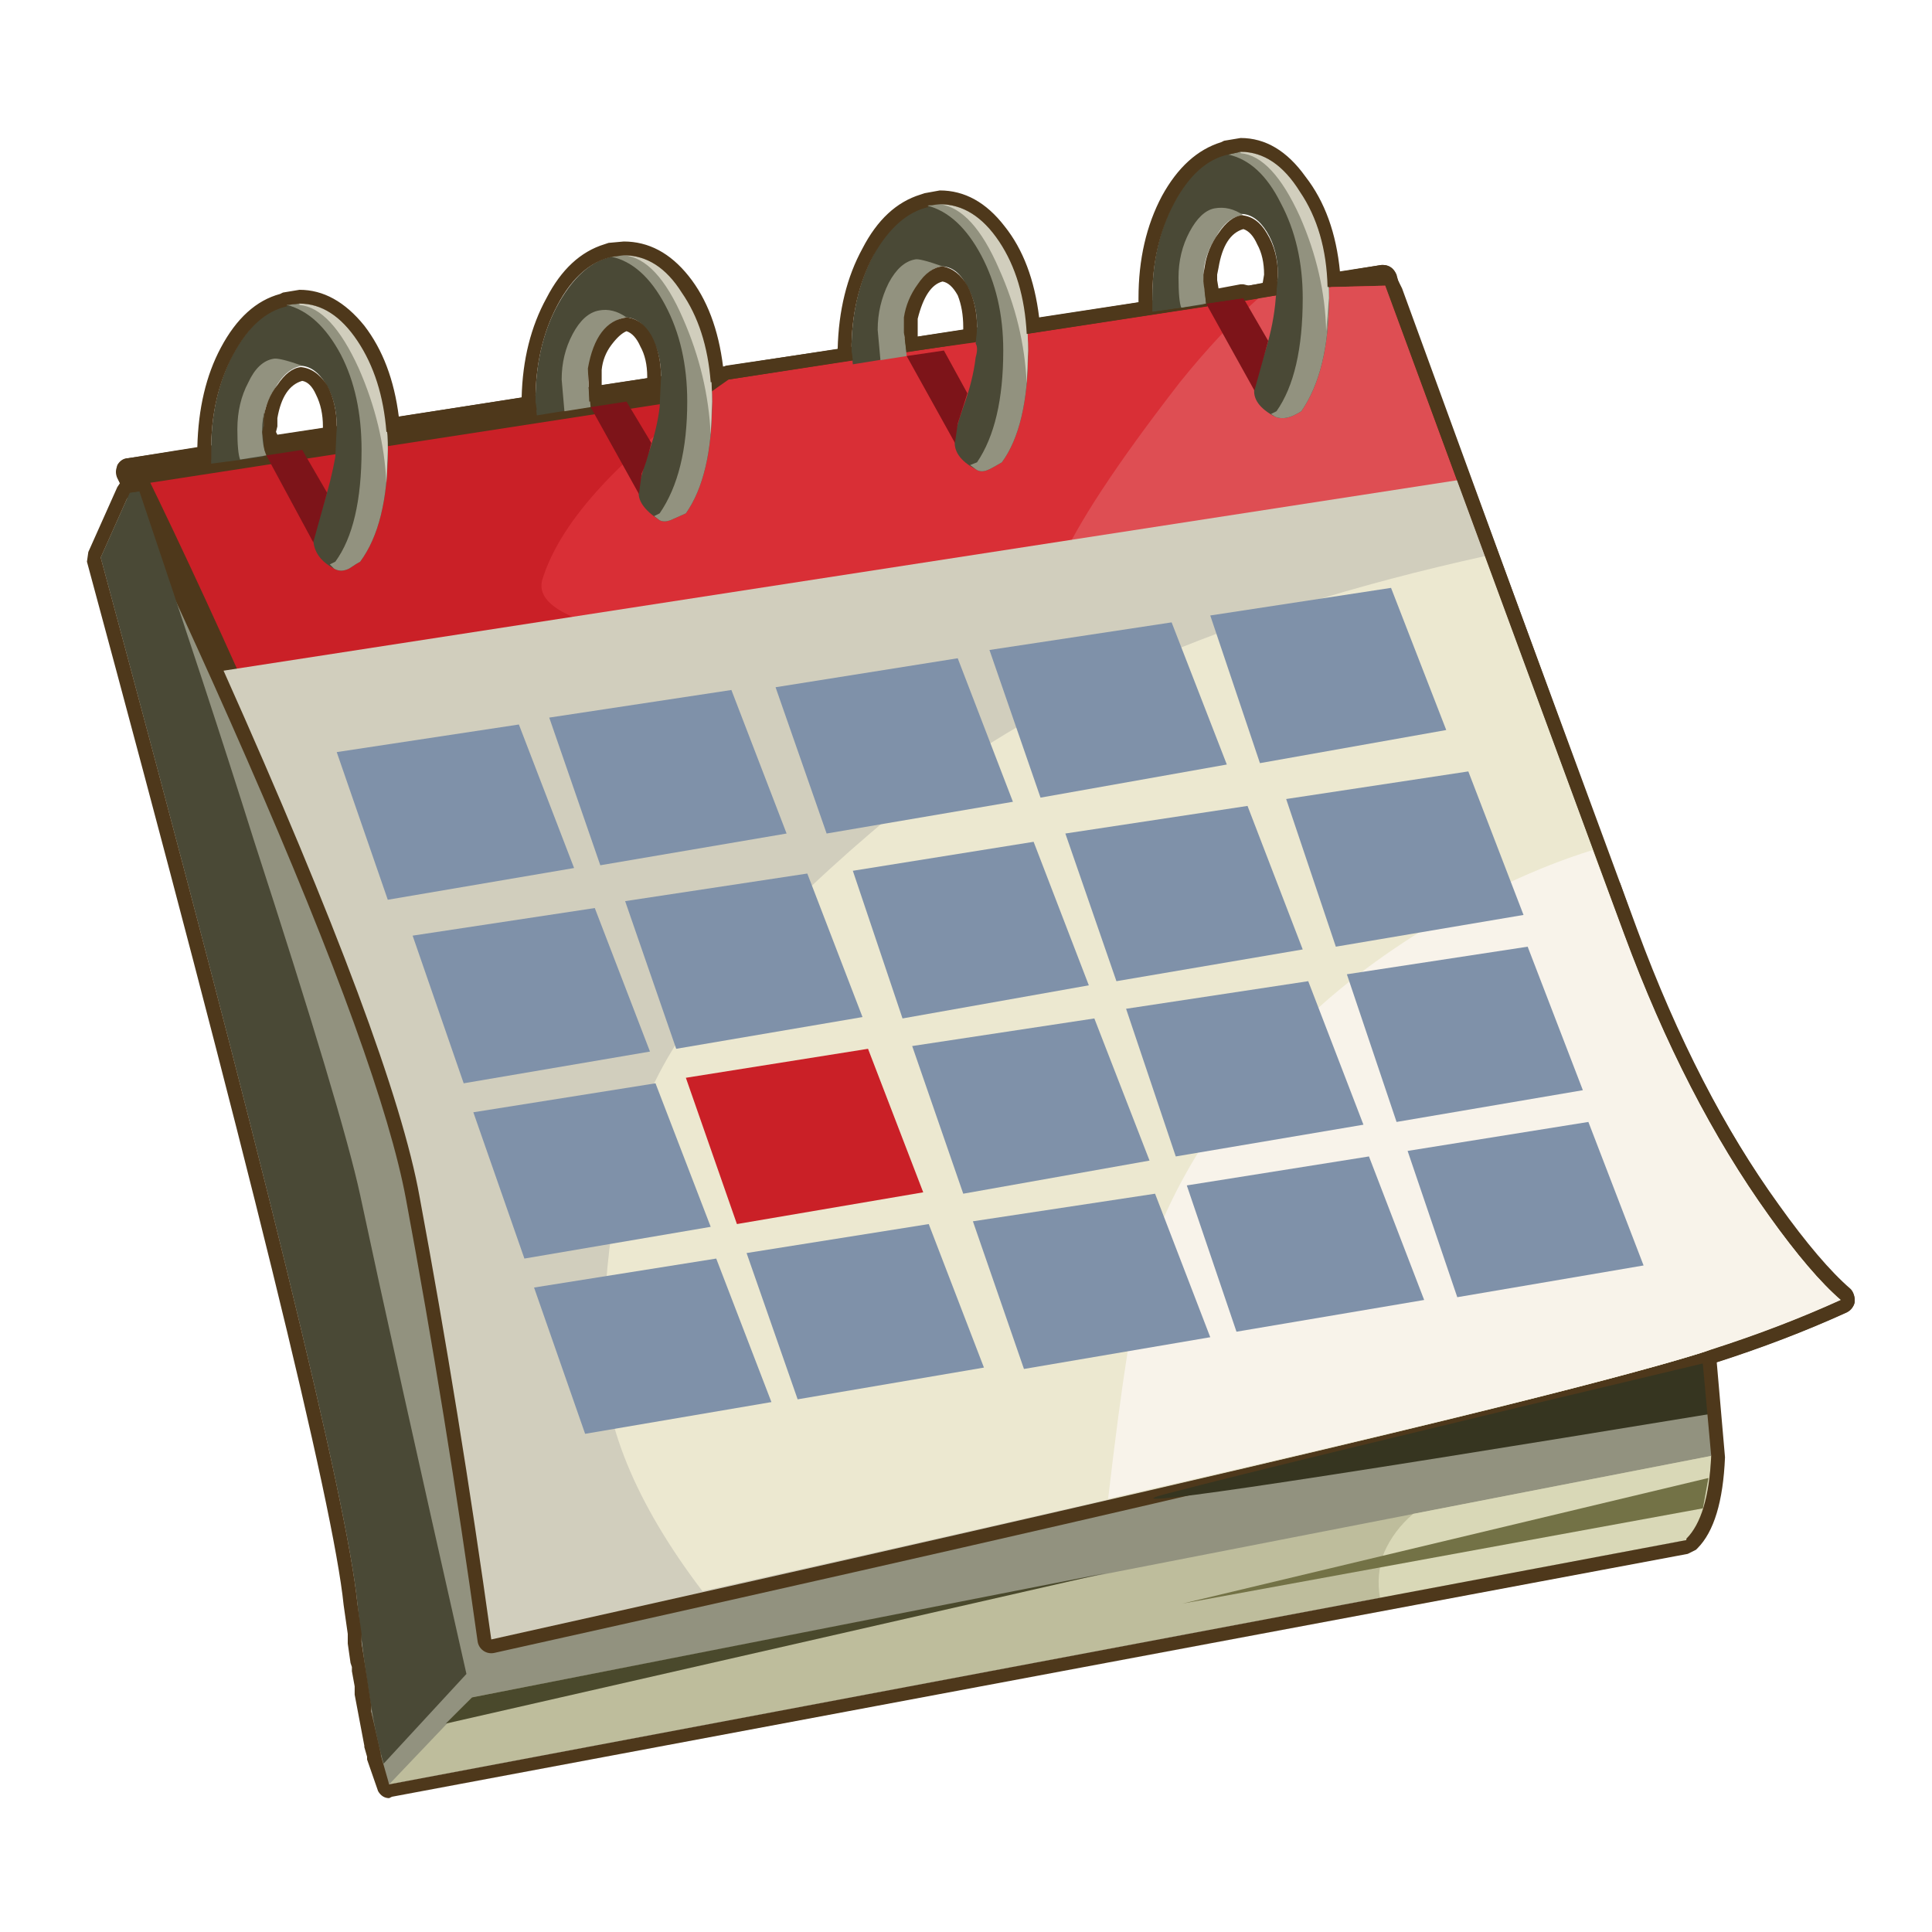 
<svg xmlns="http://www.w3.org/2000/svg" version="1.1" xmlns:xlink="http://www.w3.org/1999/xlink" preserveAspectRatio="none" x="0px" y="0px" width="70px" height="70px" viewBox="0 0 70 70">
<defs>
<g id="flash0_ai_Illustrator_Symbols_calendar_big_0_Layer0_0_MEMBER_0_MEMBER_0_MEMBER_0_MEMBER_0_FILL">
<path fill="#92927F" stroke="none" d="
M -30.45 -17.2
L -31.5 -14.85
Q -22.75 17.5 -22.2 23.05 -21.6 28.6 -21.05 29.6
L 25.95 20.75
Q 26.3 20.45 26.55 19.6 27.1 17.9 26.7 15.15 26.1 10.75 12.15 -23.4
L -30.45 -17.2 Z"/>
</g>

<g id="flash0_ai_Illustrator_Symbols_calendar_big_0_Layer0_0_MEMBER_0_MEMBER_0_MEMBER_0_MEMBER_1_FILL">
<path fill="#CA2027" stroke="none" d="
M 23.7 -1.2
L 14.95 -24.95 -30.45 -17.95
Q -28.2 -13.35 -25.75 -7.75 -20.85 3.45 -19.95 8.3 -18.5 16.1 -17.35 24.35 20.4 15.95 26.85 13.85 29.35 13.05 31.55 12.05 30.45 11.1 28.95 9 25.9 4.75 23.7 -1.2 Z"/>
</g>

<g id="flash0_ai_Illustrator_Symbols_calendar_big_0_Layer0_0_MEMBER_0_MEMBER_0_MEMBER_0_MEMBER_3_FILL">
<path fill="#D92F36" stroke="none" d="
M 15.05 -24.7
L 13.1 -24.65 -8.75 -21.3
Q -14.5 -17.3 -15.5 -14.05 -16.6 -10.2 19.9 -11.5
L 15.05 -24.7 Z"/>
</g>

<g id="flash0_ai_Illustrator_Symbols_calendar_big_0_Layer0_0_MEMBER_0_MEMBER_0_MEMBER_0_MEMBER_4_FILL">
<path fill="#DE4E53" stroke="none" d="
M 18.35 -15.7
L 15.05 -24.7 13.1 -24.65 10.45 -24.25
Q 9.05 -23 7.6 -21.2 4.15 -16.75 3.2 -14.5 2.45 -12.75 3.3 -13 3.75 -13.2 18.35 -15.7 Z"/>
</g>

<g id="flash0_ai_Illustrator_Symbols_calendar_big_0_Layer0_0_MEMBER_0_MEMBER_0_MEMBER_0_MEMBER_5_FILL">
<path fill="#BEBD9C" stroke="none" d="
M 25.95 20.75
Q 26.75 20.05 26.85 17.7
L -18.05 26.45 -21.05 29.6 25.95 20.75 Z"/>
</g>

<g id="flash0_ai_Illustrator_Symbols_calendar_big_0_Layer0_0_MEMBER_0_MEMBER_0_MEMBER_0_MEMBER_7_FILL">
<path fill="#4A4936" stroke="none" d="
M -30.45 -17.2
L -31.5 -14.85
Q -22.75 17.5 -22.2 23.05 -21.75 27.2 -21.25 28.85
L -18.25 25.6
Q -20.95 13.65 -22.1 8.25 -22.75 5.25 -25.95 -4.6 -27.6 -9.85 -30.1 -17.25
L -30.45 -17.2 Z"/>
</g>

<g id="flash0_ai_Illustrator_Symbols_calendar_big_0_Layer0_0_MEMBER_0_MEMBER_0_MEMBER_0_MEMBER_8_FILL">
<path fill="#D1CEBD" stroke="none" d="
M 23.7 -1.2
L 17.65 -17.65 -27.05 -10.75
Q -20.9 3 -19.95 8.3 -18.5 16.1 -17.35 24.35 20.4 15.95 26.85 13.85 29.35 13.05 31.55 12.05 30.45 11.1 28.95 9 25.9 4.75 23.7 -1.2 Z"/>
</g>

<g id="flash0_ai_Illustrator_Symbols_calendar_big_0_Layer0_0_MEMBER_0_MEMBER_0_MEMBER_0_MEMBER_9_FILL">
<path fill="#ECE8D0" stroke="none" d="
M 23.7 -1.2
L 18.65 -14.9
Q 4.6 -11.8 -2.8 -5.55 -9.3 -0.15 -11.4 4.1 -13.2 7.65 -13.3 13.8 -13.35 17.8 -9.7 22.6 21.25 15.7 26.85 13.85 29.35 13.05 31.55 12.05 30.45 11.1 28.95 9 25.9 4.75 23.7 -1.2 Z"/>
</g>

<g id="flash0_ai_Illustrator_Symbols_calendar_big_0_Layer0_0_MEMBER_0_MEMBER_0_MEMBER_0_MEMBER_10_FILL">
<path fill="#F8F3EA" stroke="none" d="
M 22.55 -4.25
Q 19.5 -3.3 16.4 -1.35 13.5 0.45 11.45 2.6 7.6 6.7 6.3 11 5.75 12.8 5 19.25 22.55 15.25 26.85 13.85 29.35 13.05 31.55 12.05 30.45 11.1 28.95 9 25.9 4.75 23.7 -1.2
L 22.55 -4.25 Z"/>
</g>

<g id="flash0_ai_Illustrator_Symbols_calendar_big_0_Layer0_0_MEMBER_0_MEMBER_0_MEMBER_0_MEMBER_11_FILL">
<path fill="#D9D8B7" stroke="none" d="
M 25.95 20.75
Q 26.75 20.05 26.85 17.7
L 16.05 19.8
Q 15.35 20.4 15 21.2 14.7 22 14.85 22.85
L 25.95 20.75 Z"/>
</g>

<g id="flash0_ai_Illustrator_Symbols_calendar_big_0_Layer0_0_MEMBER_0_MEMBER_0_MEMBER_1_FILL">
<path fill="#363520" stroke="none" d="
M 27 16.15
L 26.55 14.35
Q 11.2 18 7.2 19.05 3.25 20.05 27 16.15 Z"/>
</g>

<g id="flash0_ai_Illustrator_Symbols_calendar_big_0_Layer0_0_MEMBER_0_MEMBER_0_MEMBER_2_MEMBER_0_FILL">
<path fill="#4A4936" stroke="none" d="
M -22.05 -22.5
Q -23 -24.05 -24.3 -24.05 -25.6 -24.05 -26.55 -22.5 -27.5 -20.9 -27.5 -18.75
L -27.5 -18.25 -25.6 -18.5 -25.6 -19.6
Q -25.6 -20.5 -25.2 -21.15 -24.8 -21.8 -24.3 -21.8 -23.75 -21.8 -23.35 -21.15 -22.95 -20.5 -22.95 -19.6
L -23 -18.5
Q -23.15 -17.65 -23.45 -16.7 -23.75 -15.8 -23.8 -15.55 -23.8 -14.85 -23.05 -14.45 -22.8 -14.3 -22.5 -14.45 -22.2 -14.65 -22.1 -14.7 -21.1 -16.05 -21.1 -18.75 -21.1 -20.9 -22.05 -22.5 Z"/>
</g>

<g id="flash0_ai_Illustrator_Symbols_calendar_big_0_Layer0_0_MEMBER_0_MEMBER_0_MEMBER_2_MEMBER_1_MEMBER_0_FILL">
<path fill="#92927F" stroke="none" d="
M -24.2 -21.8
Q -25.05 -22.1 -25.25 -22.05 -25.8 -21.95 -26.15 -21.2 -26.55 -20.45 -26.55 -19.5 -26.55 -18.65 -26.45 -18.4
L -25.5 -18.55
Q -25.65 -18.9 -25.65 -19.5 -25.65 -20.25 -25.2 -20.95 -24.8 -21.7 -24.2 -21.8 Z"/>
</g>

<g id="flash0_ai_Illustrator_Symbols_calendar_big_0_Layer0_0_MEMBER_0_MEMBER_0_MEMBER_2_MEMBER_1_MEMBER_1_FILL">
<path fill="#92927F" stroke="none" d="
M -22.05 -22.5
Q -23 -24.05 -24.3 -24.05
L -24.75 -24
Q -23.6 -23.7 -22.8 -22.2 -22.05 -20.75 -22.05 -18.75 -22.05 -16 -23 -14.7
L -23.2 -14.6 -23.05 -14.45
Q -22.8 -14.3 -22.5 -14.45 -22.2 -14.65 -22.1 -14.7 -21.1 -16.05 -21.1 -18.75 -21.1 -20.9 -22.05 -22.5 Z"/>
</g>

<g id="flash0_ai_Illustrator_Symbols_calendar_big_0_Layer0_0_MEMBER_0_MEMBER_0_MEMBER_2_MEMBER_1_MEMBER_2_MEMBER_0_FILL">
<path fill="#D1CEBD" stroke="none" d="
M -22.15 -21.7
Q -21.25 -19.65 -21.15 -17.55
L -21.1 -18.75
Q -21.1 -20.9 -22.05 -22.5 -23 -24.05 -24.3 -24.05
L -24.3 -24
Q -23.15 -23.9 -22.15 -21.7 Z"/>
</g>

<g id="flash0_ai_Illustrator_Symbols_calendar_big_0_Layer0_0_MEMBER_0_MEMBER_0_MEMBER_2_MEMBER_2_FILL">
<path fill="#7D1419" stroke="none" d="
M -23.8 -15.4
L -23.3 -17.2 -24.2 -18.75 -25.5 -18.55 -23.8 -15.4 Z"/>
</g>

<g id="flash0_ai_Illustrator_Symbols_calendar_big_0_Layer0_0_MEMBER_0_MEMBER_0_MEMBER_3_MEMBER_0_FILL">
<path fill="#4A4936" stroke="none" d="
M -11.2 -21.4
L -11.25 -20.3
Q -11.35 -19.45 -11.7 -18.5 -12 -17.6 -12 -17.3 -12.1 -16.75 -11.25 -16.2 -11.05 -16.1 -10.75 -16.25
L -10.3 -16.45
Q -9.35 -17.8 -9.35 -20.5 -9.35 -22.7 -10.25 -24.25 -11.2 -25.8 -12.55 -25.8 -13.85 -25.8 -14.8 -24.25 -15.75 -22.7 -15.75 -20.5
L -15.7 -20 -13.85 -20.3 -13.85 -21.4
Q -13.85 -22.3 -13.45 -22.9 -13.05 -23.55 -12.5 -23.55 -11.95 -23.55 -11.6 -22.9 -11.2 -22.3 -11.2 -21.4 Z"/>
</g>

<g id="flash0_ai_Illustrator_Symbols_calendar_big_0_Layer0_0_MEMBER_0_MEMBER_0_MEMBER_3_MEMBER_1_MEMBER_0_FILL">
<path fill="#92927F" stroke="none" d="
M -12.45 -23.55
Q -12.95 -23.9 -13.45 -23.8 -14 -23.7 -14.4 -22.95 -14.8 -22.2 -14.8 -21.3
L -14.7 -20.15 -13.75 -20.3 -13.85 -21.3
Q -13.85 -22.05 -13.45 -22.75 -13 -23.5 -12.45 -23.55 Z"/>
</g>

<g id="flash0_ai_Illustrator_Symbols_calendar_big_0_Layer0_0_MEMBER_0_MEMBER_0_MEMBER_3_MEMBER_1_MEMBER_1_FILL">
<path fill="#92927F" stroke="none" d="
M -12.55 -25.8
L -13 -25.75
Q -11.85 -25.5 -11.05 -24 -10.25 -22.5 -10.25 -20.5 -10.25 -17.9 -11.25 -16.45
L -11.45 -16.35 -11.25 -16.2
Q -11.05 -16.1 -10.75 -16.25
L -10.3 -16.45
Q -9.35 -17.8 -9.35 -20.5 -9.35 -22.7 -10.25 -24.25 -11.2 -25.8 -12.55 -25.8 Z"/>
</g>

<g id="flash0_ai_Illustrator_Symbols_calendar_big_0_Layer0_0_MEMBER_0_MEMBER_0_MEMBER_3_MEMBER_1_MEMBER_2_MEMBER_0_FILL">
<path fill="#D1CEBD" stroke="none" d="
M -10.4 -23.5
Q -9.5 -21.45 -9.4 -19.3
L -9.35 -20.5
Q -9.35 -22.7 -10.25 -24.25 -11.2 -25.8 -12.55 -25.8 -11.35 -25.7 -10.4 -23.5 Z"/>
</g>

<g id="flash0_ai_Illustrator_Symbols_calendar_big_0_Layer0_0_MEMBER_0_MEMBER_0_MEMBER_3_MEMBER_2_FILL">
<path fill="#7D1419" stroke="none" d="
M -12 -17.15
L -11.9 -17.9
Q -11.75 -18.2 -11.55 -19
L -12.45 -20.5 -13.75 -20.3 -12 -17.15 Z"/>
</g>

<g id="flash0_ai_Illustrator_Symbols_calendar_big_0_Layer0_0_MEMBER_0_MEMBER_0_MEMBER_4_MEMBER_0_FILL">
<path fill="#4A4936" stroke="none" d="
M 2.1 -22.35
Q 2.1 -24.55 1.2 -26.1 0.25 -27.65 -1.1 -27.65 -2.4 -27.65 -3.35 -26.1 -4.3 -24.5 -4.3 -22.35
L -4.25 -21.85 -2.4 -22.15 -2.4 -23.2
Q -2.4 -24.1 -2 -24.75 -1.6 -25.4 -1.05 -25.4 -0.5 -25.4 -0.15 -24.75 0.25 -24.1 0.25 -23.2
L 0.2 -22.6
Q 0.3 -22.45 0.2 -22.1 0.1 -21.25 -0.25 -20.3 -0.55 -19.45 -0.55 -19.15 -0.65 -18.5 0.2 -18.05 0.4 -17.9 0.7 -18.05 0.9 -18.15 1.15 -18.3 2.1 -19.6 2.1 -22.35 Z"/>
</g>

<g id="flash0_ai_Illustrator_Symbols_calendar_big_0_Layer0_0_MEMBER_0_MEMBER_0_MEMBER_4_MEMBER_1_MEMBER_0_FILL">
<path fill="#92927F" stroke="none" d="
M -1 -25.4
Q -1.85 -25.7 -2 -25.65 -2.55 -25.55 -2.95 -24.8 -3.35 -24 -3.35 -23.1
L -3.25 -22 -2.3 -22.15 -2.4 -23.1
Q -2.4 -23.85 -2 -24.55 -1.55 -25.35 -1 -25.4 Z"/>
</g>

<g id="flash0_ai_Illustrator_Symbols_calendar_big_0_Layer0_0_MEMBER_0_MEMBER_0_MEMBER_4_MEMBER_1_MEMBER_1_FILL">
<path fill="#92927F" stroke="none" d="
M 2.1 -22.35
Q 2.1 -24.55 1.2 -26.1 0.25 -27.65 -1.1 -27.65
L -1.55 -27.6
Q -0.4 -27.3 0.4 -25.8 1.2 -24.3 1.2 -22.35 1.2 -19.7 0.25 -18.3
L 0 -18.2 0.2 -18.05
Q 0.4 -17.9 0.7 -18.05 0.9 -18.15 1.15 -18.3 2.1 -19.6 2.1 -22.35 Z"/>
</g>

<g id="flash0_ai_Illustrator_Symbols_calendar_big_0_Layer0_0_MEMBER_0_MEMBER_0_MEMBER_4_MEMBER_1_MEMBER_2_MEMBER_0_FILL">
<path fill="#D1CEBD" stroke="none" d="
M 1.05 -25.3
Q 1.95 -23.3 2.05 -21.15
L 2.1 -22.35
Q 2.1 -24.55 1.2 -26.1 0.25 -27.65 -1.1 -27.65 0.1 -27.5 1.05 -25.3 Z"/>
</g>

<g id="flash0_ai_Illustrator_Symbols_calendar_big_0_Layer0_0_MEMBER_0_MEMBER_0_MEMBER_4_MEMBER_2_FILL">
<path fill="#7D1419" stroke="none" d="
M -0.55 -19
L -0.45 -19.7 -0.1 -20.8 -0.95 -22.35 -2.3 -22.15 -0.55 -19 Z"/>
</g>

<g id="flash0_ai_Illustrator_Symbols_calendar_big_0_Layer0_0_MEMBER_0_MEMBER_0_MEMBER_5_MEMBER_0_FILL">
<path fill="#4A4936" stroke="none" d="
M 12.05 -28
Q 11.1 -29.55 9.8 -29.55 8.45 -29.55 7.55 -28 6.6 -26.45 6.6 -24.25
L 6.6 -23.75 8.45 -24 8.45 -25.1
Q 8.45 -26 8.85 -26.65 9.25 -27.3 9.8 -27.3 10.35 -27.3 10.75 -26.65 11.15 -26 11.15 -25.1
L 11.05 -24
Q 10.95 -23.1 10.65 -22.2 10.35 -21.25 10.3 -21 10.2 -20.4 11.05 -19.95 11.3 -19.85 11.6 -19.95 11.75 -20 12 -20.15 13 -21.6 13 -24.25 13 -26.4 12.05 -28 Z"/>
</g>

<g id="flash0_ai_Illustrator_Symbols_calendar_big_0_Layer0_0_MEMBER_0_MEMBER_0_MEMBER_5_MEMBER_1_MEMBER_0_FILL">
<path fill="#92927F" stroke="none" d="
M 9.9 -27.25
Q 9.4 -27.6 8.85 -27.5 8.35 -27.4 7.95 -26.65 7.55 -25.9 7.55 -25 7.55 -24.15 7.65 -23.9
L 8.55 -24.05 8.45 -25
Q 8.45 -25.75 8.9 -26.45 9.3 -27.2 9.9 -27.25 Z"/>
</g>

<g id="flash0_ai_Illustrator_Symbols_calendar_big_0_Layer0_0_MEMBER_0_MEMBER_0_MEMBER_5_MEMBER_1_MEMBER_1_FILL">
<path fill="#92927F" stroke="none" d="
M 12.05 -28
Q 11.1 -29.55 9.8 -29.55
L 9.35 -29.45
Q 10.5 -29.2 11.25 -27.7 12.05 -26.2 12.05 -24.25 12.05 -21.5 11.1 -20.15
L 10.9 -20.05 11.05 -19.95
Q 11.3 -19.85 11.6 -19.95 11.75 -20 12 -20.15 13 -21.6 13 -24.25 13 -26.4 12.05 -28 Z"/>
</g>

<g id="flash0_ai_Illustrator_Symbols_calendar_big_0_Layer0_0_MEMBER_0_MEMBER_0_MEMBER_5_MEMBER_1_MEMBER_2_MEMBER_0_FILL">
<path fill="#D1CEBD" stroke="none" d="
M 11.95 -27.2
Q 12.85 -25.15 12.9 -23.05
L 13 -24.25
Q 13 -26.4 12.05 -28 11.1 -29.55 9.8 -29.55
L 9.8 -29.5
Q 10.95 -29.4 11.95 -27.2 Z"/>
</g>

<g id="flash0_ai_Illustrator_Symbols_calendar_big_0_Layer0_0_MEMBER_0_MEMBER_0_MEMBER_5_MEMBER_2_FILL">
<path fill="#7D1419" stroke="none" d="
M 10.3 -20.9
L 10.8 -22.7 9.9 -24.25 8.55 -24.05 10.3 -20.9 Z"/>
</g>

<g id="flash0_ai_Illustrator_Symbols_calendar_big_0_Layer0_0_MEMBER_0_MEMBER_1_FILL">
<path fill="#4E381B" stroke="none" d="
M 9.8 -30.05
L 9.2 -29.95 9.1 -29.9
Q 7.8 -29.5 6.95 -27.95 6.1 -26.35 6.1 -24.25
L 6.1 -24.1 2.5 -23.55
Q 2.25 -25.6 1.25 -26.85 0.25 -28.15 -1.1 -28.15
L -1.65 -28.05 -1.8 -28
Q -3.1 -27.6 -3.9 -26.05 -4.75 -24.5 -4.8 -22.4
L -8.85 -21.8 -8.95 -21.75
Q -9.2 -23.8 -10.2 -25.05 -11.2 -26.3 -12.55 -26.3
L -13.1 -26.25 -13.25 -26.2
Q -14.55 -25.8 -15.35 -24.25 -16.2 -22.7 -16.25 -20.65
L -20.7 -19.95
Q -20.95 -21.95 -21.95 -23.25 -23 -24.55 -24.3 -24.55
L -24.9 -24.45 -25 -24.4
Q -26.3 -24.05 -27.15 -22.45 -27.95 -20.95 -28 -18.85
L -30.5 -18.45
Q -30.75 -18.45 -30.9 -18.2 -30.95 -17.95 -30.9 -17.75
L -30.8 -17.55 -30.9 -17.4 -31.95 -15.05 -32 -14.7
Q -23.25 17.65 -22.7 23.1
L -22.55 24.15 -22.55 24.5 -22.45 25.2 -22.4 25.35 -22.4 25.5 -22.3 26.05 -22.3 26.35 -21.95 28.2 -21.95 28.25 -21.85 28.6 -21.85 28.7 -21.45 29.85
Q -21.3 30.1 -21.05 30.1
L -20.95 30.05 26 21.25 26.3 21.1 26.35 21.05
Q 27.25 20.15 27.35 17.75
L 27.05 14.3
Q 29.55 13.5 31.75 12.5 32.05 12.3 32.05 12.1 32.05 11.8 31.9 11.65 30.8 10.7 29.3 8.6 26.3 4.45 24.15 -1.35
L 23.55 -3.05 23.5 -3.1 15.65 -24.6 15.5 -24.9 15.45 -25.1
Q 15.3 -25.45 14.95 -25.45
L 14.9 -25.45 13.4 -25.2
Q 13.2 -27.3 12.15 -28.65 11.15 -30.05 9.8 -30.05
M 9.35 -29.45
L 9.8 -29.55
Q 11.05 -29.55 11.95 -28.1 12.9 -26.7 12.95 -24.65
L 14.95 -24.95 23.7 -1.2
Q 25.9 4.75 28.95 9 30.45 11.1 31.55 12.05 29.35 13.05 26.85 13.85
L 26.45 14 26.55 14.35 26.55 14.4 26.85 17.7
Q 26.75 19.9 25.95 20.7
L 25.95 20.75 -21.05 29.6 -21.35 28.55 -21.35 28.5 -21.7 26.95 -21.7 26.75 -22.05 24.45 -22.05 24.15 -22.2 23.05
Q -22.75 17.5 -31.5 -14.85
L -30.45 -17.2 -30.1 -17.25 -30.45 -17.95 -27.5 -18.4 -27.5 -18.75
Q -27.5 -20.7 -26.7 -22.2 -25.9 -23.7 -24.75 -23.95
L -24.75 -24 -24.3 -24.05
Q -23.1 -24.05 -22.2 -22.7 -21.3 -21.35 -21.15 -19.4
L -15.7 -20.2 -15.75 -20.5
Q -15.75 -22.5 -14.95 -24 -14.15 -25.5 -12.95 -25.75
L -12.55 -25.8
Q -11.3 -25.8 -10.45 -24.45 -9.55 -23.15 -9.4 -21.2
L -4.25 -22 -4.3 -22.35
Q -4.3 -24.3 -3.5 -25.8 -2.65 -27.3 -1.5 -27.55
L -1.55 -27.6 -1.1 -27.65
Q 0.15 -27.65 1.05 -26.3 1.95 -24.95 2.05 -22.95
L 8.6 -23.95 8.55 -24.05 8.45 -24 7.7 -23.9 7.65 -23.9 6.6 -23.75 6.6 -24.25
Q 6.6 -26.2 7.4 -27.7 8.2 -29.2 9.35 -29.45
M -11.55 -22.9
Q -11.9 -23.5 -12.45 -23.55 -13.55 -23.4 -13.85 -21.7
L -13.8 -20.5 -11.25 -20.9 -11.2 -21.4
Q -11.2 -22.25 -11.55 -22.9
M -12.45 -23.05
Q -12.15 -22.95 -11.95 -22.5 -11.7 -22.05 -11.7 -21.4
L -11.7 -21.35 -13.35 -21.1 -13.35 -21.65
Q -13.3 -22.15 -13 -22.55 -12.7 -22.95 -12.45 -23.05
M 0.2 -22.65
L 0.25 -23.2
Q 0.25 -24.05 -0.1 -24.7 -0.45 -25.3 -1 -25.4 -1.5 -25.35 -1.9 -24.75 -2.3 -24.2 -2.4 -23.55
L -2.4 -23 -2.3 -22.3 0.2 -22.65
M -0.25 -23.2
L -0.25 -23.1 -1.9 -22.85 -1.9 -23.5
Q -1.6 -24.7 -1 -24.85 -0.7 -24.8 -0.45 -24.35 -0.25 -23.85 -0.25 -23.2
M -23 -19.1
L -22.95 -19.6
Q -22.95 -20.45 -23.3 -21.1 -23.7 -21.7 -24.25 -21.75 -24.7 -21.7 -25.1 -21.1 -25.5 -20.6 -25.6 -19.9
L -25.6 -19.6 -25.65 -19.4 -25.55 -18.7 -23 -19.1
M -25.15 -19.4
L -25.1 -19.6 -25.1 -19.9
Q -24.9 -21.05 -24.2 -21.25 -23.9 -21.2 -23.7 -20.75 -23.45 -20.25 -23.45 -19.6
L -23.45 -19.55 -25.1 -19.3 -25.15 -19.4
M 8.45 -25.1
L 8.45 -24.85 8.55 -24.05 9.9 -24.25 9.95 -24.15 11.1 -24.35 11.1 -24.5 11.15 -25.1
Q 11.15 -25.95 10.75 -26.6 10.4 -27.2 9.85 -27.25 9.4 -27.2 9 -26.6 8.6 -26.05 8.5 -25.4
L 8.45 -25.1
M 9 -25.35
Q 9.2 -26.55 9.9 -26.75 10.2 -26.65 10.4 -26.2 10.65 -25.75 10.65 -25.1
L 10.6 -24.8 10.1 -24.7 9.9 -24.75 9.8 -24.75 9 -24.6 8.95 -24.9 8.95 -25.1 9 -25.35 Z"/>
</g>

<g id="flash0_ai_Illustrator_Symbols_calendar_big_0_Layer0_0_MEMBER_0_MEMBER_2_FILL">
<path fill="#4A492C" stroke="none" d="
M -18.05 26.45
L -19 27.4 4.9 21.95 -18.05 26.45 Z"/>
</g>

<g id="flash0_ai_Illustrator_Symbols_calendar_big_0_Layer0_0_MEMBER_0_MEMBER_3_FILL">
<path fill="#737246" stroke="none" d="
M 26.55 19.6
L 26.75 18.5 7.7 23.05 26.55 19.6 Z"/>
</g>

<g id="flash0_ai_Illustrator_Symbols_calendar_big_0_Layer0_0_MEMBER_1_FILL">
<path fill="#7F91A9" stroke="none" d="
M -22.95 -7.8
L -21.1 -2.45 -14.35 -3.6 -16.35 -8.8 -22.95 -7.8 Z"/>
</g>

<g id="flash0_ai_Illustrator_Symbols_calendar_big_0_Layer0_0_MEMBER_2_FILL">
<path fill="#7F91A9" stroke="none" d="
M -15.25 -9.05
L -13.4 -3.7 -6.65 -4.85 -8.65 -10.05 -15.25 -9.05 Z"/>
</g>

<g id="flash0_ai_Illustrator_Symbols_calendar_big_0_Layer0_0_MEMBER_3_FILL">
<path fill="#7F91A9" stroke="none" d="
M -7.05 -10.15
L -5.2 -4.85 1.55 -6 -0.45 -11.2 -7.05 -10.15 Z"/>
</g>

<g id="flash0_ai_Illustrator_Symbols_calendar_big_0_Layer0_0_MEMBER_4_FILL">
<path fill="#7F91A9" stroke="none" d="
M 0.7 -11.5
L 2.55 -6.15 9.3 -7.35 7.3 -12.5 0.7 -11.5 Z"/>
</g>

<g id="flash0_ai_Illustrator_Symbols_calendar_big_0_Layer0_0_MEMBER_5_FILL">
<path fill="#7F91A9" stroke="none" d="
M 8.7 -12.75
L 10.5 -7.4 17.25 -8.6 15.25 -13.75 8.7 -12.75 Z"/>
</g>

<g id="flash0_ai_Illustrator_Symbols_calendar_big_0_Layer0_0_MEMBER_6_FILL">
<path fill="#7F91A9" stroke="none" d="
M -13.6 -2.15
L -20.2 -1.15 -18.35 4.2 -11.6 3.05 -13.6 -2.15 Z"/>
</g>

<g id="flash0_ai_Illustrator_Symbols_calendar_big_0_Layer0_0_MEMBER_7_FILL">
<path fill="#7F91A9" stroke="none" d="
M -5.9 -3.4
L -12.5 -2.4 -10.65 2.95 -3.9 1.8 -5.9 -3.4 Z"/>
</g>

<g id="flash0_ai_Illustrator_Symbols_calendar_big_0_Layer0_0_MEMBER_8_FILL">
<path fill="#7F91A9" stroke="none" d="
M -4.25 -3.5
L -2.45 1.85 4.3 0.65 2.3 -4.55 -4.25 -3.5 Z"/>
</g>

<g id="flash0_ai_Illustrator_Symbols_calendar_big_0_Layer0_0_MEMBER_9_FILL">
<path fill="#7F91A9" stroke="none" d="
M 12.05 -0.65
L 10.05 -5.85 3.45 -4.85 5.3 0.5 12.05 -0.65 Z"/>
</g>

<g id="flash0_ai_Illustrator_Symbols_calendar_big_0_Layer0_0_MEMBER_10_FILL">
<path fill="#7F91A9" stroke="none" d="
M 11.45 -6.1
L 13.25 -0.75 20.05 -1.9 18.05 -7.1 11.45 -6.1 Z"/>
</g>

<g id="flash0_ai_Illustrator_Symbols_calendar_big_0_Layer0_0_MEMBER_11_FILL">
<path fill="#7F91A9" stroke="none" d="
M -18 5.25
L -16.15 10.55 -9.4 9.4 -11.4 4.2 -18 5.25 Z"/>
</g>

<g id="flash0_ai_Illustrator_Symbols_calendar_big_0_Layer0_0_MEMBER_12_FILL">
<path fill="#CA2027" stroke="none" d="
M -10.3 4
L -8.45 9.3 -1.7 8.15 -3.7 2.95 -10.3 4 Z"/>
</g>

<g id="flash0_ai_Illustrator_Symbols_calendar_big_0_Layer0_0_MEMBER_13_FILL">
<path fill="#7F91A9" stroke="none" d="
M 6.5 7
L 4.5 1.85 -2.1 2.85 -0.25 8.2 6.5 7 Z"/>
</g>

<g id="flash0_ai_Illustrator_Symbols_calendar_big_0_Layer0_0_MEMBER_14_FILL">
<path fill="#7F91A9" stroke="none" d="
M 5.65 1.5
L 7.45 6.85 14.25 5.7 12.25 0.5 5.65 1.5 Z"/>
</g>

<g id="flash0_ai_Illustrator_Symbols_calendar_big_0_Layer0_0_MEMBER_15_FILL">
<path fill="#7F91A9" stroke="none" d="
M 13.65 0.25
L 15.45 5.6 22.2 4.45 20.2 -0.75 13.65 0.25 Z"/>
</g>

<g id="flash0_ai_Illustrator_Symbols_calendar_big_0_Layer0_0_MEMBER_16_FILL">
<path fill="#7F91A9" stroke="none" d="
M -15.8 11.6
L -13.95 16.9 -7.2 15.75 -9.2 10.55 -15.8 11.6 Z"/>
</g>

<g id="flash0_ai_Illustrator_Symbols_calendar_big_0_Layer0_0_MEMBER_17_FILL">
<path fill="#7F91A9" stroke="none" d="
M -8.1 10.35
L -6.25 15.65 0.5 14.5 -1.5 9.3 -8.1 10.35 Z"/>
</g>

<g id="flash0_ai_Illustrator_Symbols_calendar_big_0_Layer0_0_MEMBER_18_FILL">
<path fill="#7F91A9" stroke="none" d="
M 0.1 9.2
L 1.95 14.55 8.7 13.4 6.7 8.2 0.1 9.2 Z"/>
</g>

<g id="flash0_ai_Illustrator_Symbols_calendar_big_0_Layer0_0_MEMBER_19_FILL">
<path fill="#7F91A9" stroke="none" d="
M 7.85 7.9
L 9.65 13.2 16.45 12.05 14.45 6.85 7.85 7.9 Z"/>
</g>

<g id="flash0_ai_Illustrator_Symbols_calendar_big_0_Layer0_0_MEMBER_20_FILL">
<path fill="#7F91A9" stroke="none" d="
M 15.85 6.65
L 17.65 11.95 24.4 10.8 22.4 5.6 15.85 6.65 Z"/>
</g>

<path id="flash0_ai_Illustrator_Symbols_calendar_big_0_Layer0_0_MEMBER_0_MEMBER_0_MEMBER_0_MEMBER_2_1_STROKES" stroke="#4E381B" stroke-width="1" stroke-linejoin="round" stroke-linecap="round" fill="none" d="
M -30.45 -17.95
Q -28.2 -13.35 -25.75 -7.75 -20.85 3.45 -19.95 8.3 -18.5 16.1 -17.35 24.35 20.4 15.95 26.85 13.85 29.35 13.05 31.55 12.05 30.45 11.1 28.95 9 25.9 4.75 23.7 -1.2
L 14.95 -24.95 -30.45 -17.95 Z"/>
</defs>

<g id="calendar_big" transform="matrix( 1, 0, 0, 1, 35.15,35.05) ">
<g transform="matrix( 1, 0, 0, 1, 0,0) ">
<use xlink:href="#flash0_ai_Illustrator_Symbols_calendar_big_0_Layer0_0_MEMBER_0_MEMBER_0_MEMBER_0_MEMBER_0_FILL"/>
</g>

<g transform="matrix( 1, 0, 0, 1, 0,0) ">
<use xlink:href="#flash0_ai_Illustrator_Symbols_calendar_big_0_Layer0_0_MEMBER_0_MEMBER_0_MEMBER_0_MEMBER_1_FILL"/>
</g>

<g transform="matrix( 1, 0, 0, 1, 0,0) ">
<use xlink:href="#flash0_ai_Illustrator_Symbols_calendar_big_0_Layer0_0_MEMBER_0_MEMBER_0_MEMBER_0_MEMBER_2_1_STROKES"/>
</g>

<g transform="matrix( 1, 0, 0, 1, 0,0) ">
<use xlink:href="#flash0_ai_Illustrator_Symbols_calendar_big_0_Layer0_0_MEMBER_0_MEMBER_0_MEMBER_0_MEMBER_3_FILL"/>
</g>

<g transform="matrix( 1, 0, 0, 1, 0,0) ">
<use xlink:href="#flash0_ai_Illustrator_Symbols_calendar_big_0_Layer0_0_MEMBER_0_MEMBER_0_MEMBER_0_MEMBER_4_FILL"/>
</g>

<g transform="matrix( 1, 0, 0, 1, 0,0) ">
<use xlink:href="#flash0_ai_Illustrator_Symbols_calendar_big_0_Layer0_0_MEMBER_0_MEMBER_0_MEMBER_0_MEMBER_5_FILL"/>
</g>

<g transform="matrix( 1, 0, 0, 1, 0,0) ">
<use xlink:href="#flash0_ai_Illustrator_Symbols_calendar_big_0_Layer0_0_MEMBER_0_MEMBER_0_MEMBER_0_MEMBER_7_FILL"/>
</g>

<g transform="matrix( 1, 0, 0, 1, 0,0) ">
<use xlink:href="#flash0_ai_Illustrator_Symbols_calendar_big_0_Layer0_0_MEMBER_0_MEMBER_0_MEMBER_0_MEMBER_8_FILL"/>
</g>

<g transform="matrix( 1, 0, 0, 1, 0,0) ">
<use xlink:href="#flash0_ai_Illustrator_Symbols_calendar_big_0_Layer0_0_MEMBER_0_MEMBER_0_MEMBER_0_MEMBER_9_FILL"/>
</g>

<g transform="matrix( 1, 0, 0, 1, 0,0) ">
<use xlink:href="#flash0_ai_Illustrator_Symbols_calendar_big_0_Layer0_0_MEMBER_0_MEMBER_0_MEMBER_0_MEMBER_10_FILL"/>
</g>

<g transform="matrix( 1, 0, 0, 1, 0,0) ">
<use xlink:href="#flash0_ai_Illustrator_Symbols_calendar_big_0_Layer0_0_MEMBER_0_MEMBER_0_MEMBER_0_MEMBER_11_FILL"/>
</g>

<g transform="matrix( 1, 0, 0, 1, 0,0) ">
<use xlink:href="#flash0_ai_Illustrator_Symbols_calendar_big_0_Layer0_0_MEMBER_0_MEMBER_0_MEMBER_1_FILL"/>
</g>

<g transform="matrix( 1, 0, 0, 1, 0,0) ">
<use xlink:href="#flash0_ai_Illustrator_Symbols_calendar_big_0_Layer0_0_MEMBER_0_MEMBER_0_MEMBER_2_MEMBER_0_FILL"/>
</g>

<g transform="matrix( 1, 0, 0, 1, 0,0) ">
<use xlink:href="#flash0_ai_Illustrator_Symbols_calendar_big_0_Layer0_0_MEMBER_0_MEMBER_0_MEMBER_2_MEMBER_1_MEMBER_0_FILL"/>
</g>

<g transform="matrix( 1, 0, 0, 1, 0,0) ">
<use xlink:href="#flash0_ai_Illustrator_Symbols_calendar_big_0_Layer0_0_MEMBER_0_MEMBER_0_MEMBER_2_MEMBER_1_MEMBER_1_FILL"/>
</g>

<g transform="matrix( 1, 0, 0, 1, 0,0) ">
<use xlink:href="#flash0_ai_Illustrator_Symbols_calendar_big_0_Layer0_0_MEMBER_0_MEMBER_0_MEMBER_2_MEMBER_1_MEMBER_2_MEMBER_0_FILL"/>
</g>

<g transform="matrix( 1, 0, 0, 1, 0,0) ">
<use xlink:href="#flash0_ai_Illustrator_Symbols_calendar_big_0_Layer0_0_MEMBER_0_MEMBER_0_MEMBER_2_MEMBER_2_FILL"/>
</g>

<g transform="matrix( 1, 0, 0, 1, 0,0) ">
<use xlink:href="#flash0_ai_Illustrator_Symbols_calendar_big_0_Layer0_0_MEMBER_0_MEMBER_0_MEMBER_3_MEMBER_0_FILL"/>
</g>

<g transform="matrix( 1, 0, 0, 1, 0,0) ">
<use xlink:href="#flash0_ai_Illustrator_Symbols_calendar_big_0_Layer0_0_MEMBER_0_MEMBER_0_MEMBER_3_MEMBER_1_MEMBER_0_FILL"/>
</g>

<g transform="matrix( 1, 0, 0, 1, 0,0) ">
<use xlink:href="#flash0_ai_Illustrator_Symbols_calendar_big_0_Layer0_0_MEMBER_0_MEMBER_0_MEMBER_3_MEMBER_1_MEMBER_1_FILL"/>
</g>

<g transform="matrix( 1, 0, 0, 1, 0,0) ">
<use xlink:href="#flash0_ai_Illustrator_Symbols_calendar_big_0_Layer0_0_MEMBER_0_MEMBER_0_MEMBER_3_MEMBER_1_MEMBER_2_MEMBER_0_FILL"/>
</g>

<g transform="matrix( 1, 0, 0, 1, 0,0) ">
<use xlink:href="#flash0_ai_Illustrator_Symbols_calendar_big_0_Layer0_0_MEMBER_0_MEMBER_0_MEMBER_3_MEMBER_2_FILL"/>
</g>

<g transform="matrix( 1, 0, 0, 1, 0,0) ">
<use xlink:href="#flash0_ai_Illustrator_Symbols_calendar_big_0_Layer0_0_MEMBER_0_MEMBER_0_MEMBER_4_MEMBER_0_FILL"/>
</g>

<g transform="matrix( 1, 0, 0, 1, 0,0) ">
<use xlink:href="#flash0_ai_Illustrator_Symbols_calendar_big_0_Layer0_0_MEMBER_0_MEMBER_0_MEMBER_4_MEMBER_1_MEMBER_0_FILL"/>
</g>

<g transform="matrix( 1, 0, 0, 1, 0,0) ">
<use xlink:href="#flash0_ai_Illustrator_Symbols_calendar_big_0_Layer0_0_MEMBER_0_MEMBER_0_MEMBER_4_MEMBER_1_MEMBER_1_FILL"/>
</g>

<g transform="matrix( 1, 0, 0, 1, 0,0) ">
<use xlink:href="#flash0_ai_Illustrator_Symbols_calendar_big_0_Layer0_0_MEMBER_0_MEMBER_0_MEMBER_4_MEMBER_1_MEMBER_2_MEMBER_0_FILL"/>
</g>

<g transform="matrix( 1, 0, 0, 1, 0,0) ">
<use xlink:href="#flash0_ai_Illustrator_Symbols_calendar_big_0_Layer0_0_MEMBER_0_MEMBER_0_MEMBER_4_MEMBER_2_FILL"/>
</g>

<g transform="matrix( 1, 0, 0, 1, 0,0) ">
<use xlink:href="#flash0_ai_Illustrator_Symbols_calendar_big_0_Layer0_0_MEMBER_0_MEMBER_0_MEMBER_5_MEMBER_0_FILL"/>
</g>

<g transform="matrix( 1, 0, 0, 1, 0,0) ">
<use xlink:href="#flash0_ai_Illustrator_Symbols_calendar_big_0_Layer0_0_MEMBER_0_MEMBER_0_MEMBER_5_MEMBER_1_MEMBER_0_FILL"/>
</g>

<g transform="matrix( 1, 0, 0, 1, 0,0) ">
<use xlink:href="#flash0_ai_Illustrator_Symbols_calendar_big_0_Layer0_0_MEMBER_0_MEMBER_0_MEMBER_5_MEMBER_1_MEMBER_1_FILL"/>
</g>

<g transform="matrix( 1, 0, 0, 1, 0,0) ">
<use xlink:href="#flash0_ai_Illustrator_Symbols_calendar_big_0_Layer0_0_MEMBER_0_MEMBER_0_MEMBER_5_MEMBER_1_MEMBER_2_MEMBER_0_FILL"/>
</g>

<g transform="matrix( 1, 0, 0, 1, 0,0) ">
<use xlink:href="#flash0_ai_Illustrator_Symbols_calendar_big_0_Layer0_0_MEMBER_0_MEMBER_0_MEMBER_5_MEMBER_2_FILL"/>
</g>

<g transform="matrix( 1, 0, 0, 1, 0,0) ">
<use xlink:href="#flash0_ai_Illustrator_Symbols_calendar_big_0_Layer0_0_MEMBER_0_MEMBER_1_FILL"/>
</g>

<g transform="matrix( 1, 0, 0, 1, 0,0) ">
<use xlink:href="#flash0_ai_Illustrator_Symbols_calendar_big_0_Layer0_0_MEMBER_0_MEMBER_2_FILL"/>
</g>

<g transform="matrix( 1, 0, 0, 1, 0,0) ">
<use xlink:href="#flash0_ai_Illustrator_Symbols_calendar_big_0_Layer0_0_MEMBER_0_MEMBER_3_FILL"/>
</g>

<g transform="matrix( 1, 0, 0, 1, 0,0) ">
<use xlink:href="#flash0_ai_Illustrator_Symbols_calendar_big_0_Layer0_0_MEMBER_1_FILL"/>
</g>

<g transform="matrix( 1, 0, 0, 1, 0,0) ">
<use xlink:href="#flash0_ai_Illustrator_Symbols_calendar_big_0_Layer0_0_MEMBER_2_FILL"/>
</g>

<g transform="matrix( 1, 0, 0, 1, 0,0) ">
<use xlink:href="#flash0_ai_Illustrator_Symbols_calendar_big_0_Layer0_0_MEMBER_3_FILL"/>
</g>

<g transform="matrix( 1, 0, 0, 1, 0,0) ">
<use xlink:href="#flash0_ai_Illustrator_Symbols_calendar_big_0_Layer0_0_MEMBER_4_FILL"/>
</g>

<g transform="matrix( 1, 0, 0, 1, 0,0) ">
<use xlink:href="#flash0_ai_Illustrator_Symbols_calendar_big_0_Layer0_0_MEMBER_5_FILL"/>
</g>

<g transform="matrix( 1, 0, 0, 1, 0,0) ">
<use xlink:href="#flash0_ai_Illustrator_Symbols_calendar_big_0_Layer0_0_MEMBER_6_FILL"/>
</g>

<g transform="matrix( 1, 0, 0, 1, 0,0) ">
<use xlink:href="#flash0_ai_Illustrator_Symbols_calendar_big_0_Layer0_0_MEMBER_7_FILL"/>
</g>

<g transform="matrix( 1, 0, 0, 1, 0,0) ">
<use xlink:href="#flash0_ai_Illustrator_Symbols_calendar_big_0_Layer0_0_MEMBER_8_FILL"/>
</g>

<g transform="matrix( 1, 0, 0, 1, 0,0) ">
<use xlink:href="#flash0_ai_Illustrator_Symbols_calendar_big_0_Layer0_0_MEMBER_9_FILL"/>
</g>

<g transform="matrix( 1, 0, 0, 1, 0,0) ">
<use xlink:href="#flash0_ai_Illustrator_Symbols_calendar_big_0_Layer0_0_MEMBER_10_FILL"/>
</g>

<g transform="matrix( 1, 0, 0, 1, 0,0) ">
<use xlink:href="#flash0_ai_Illustrator_Symbols_calendar_big_0_Layer0_0_MEMBER_11_FILL"/>
</g>

<g transform="matrix( 1, 0, 0, 1, 0,0) ">
<use xlink:href="#flash0_ai_Illustrator_Symbols_calendar_big_0_Layer0_0_MEMBER_12_FILL"/>
</g>

<g transform="matrix( 1, 0, 0, 1, 0,0) ">
<use xlink:href="#flash0_ai_Illustrator_Symbols_calendar_big_0_Layer0_0_MEMBER_13_FILL"/>
</g>

<g transform="matrix( 1, 0, 0, 1, 0,0) ">
<use xlink:href="#flash0_ai_Illustrator_Symbols_calendar_big_0_Layer0_0_MEMBER_14_FILL"/>
</g>

<g transform="matrix( 1, 0, 0, 1, 0,0) ">
<use xlink:href="#flash0_ai_Illustrator_Symbols_calendar_big_0_Layer0_0_MEMBER_15_FILL"/>
</g>

<g transform="matrix( 1, 0, 0, 1, 0,0) ">
<use xlink:href="#flash0_ai_Illustrator_Symbols_calendar_big_0_Layer0_0_MEMBER_16_FILL"/>
</g>

<g transform="matrix( 1, 0, 0, 1, 0,0) ">
<use xlink:href="#flash0_ai_Illustrator_Symbols_calendar_big_0_Layer0_0_MEMBER_17_FILL"/>
</g>

<g transform="matrix( 1, 0, 0, 1, 0,0) ">
<use xlink:href="#flash0_ai_Illustrator_Symbols_calendar_big_0_Layer0_0_MEMBER_18_FILL"/>
</g>

<g transform="matrix( 1, 0, 0, 1, 0,0) ">
<use xlink:href="#flash0_ai_Illustrator_Symbols_calendar_big_0_Layer0_0_MEMBER_19_FILL"/>
</g>

<g transform="matrix( 1, 0, 0, 1, 0,0) ">
<use xlink:href="#flash0_ai_Illustrator_Symbols_calendar_big_0_Layer0_0_MEMBER_20_FILL"/>
</g>
</g>
</svg>
